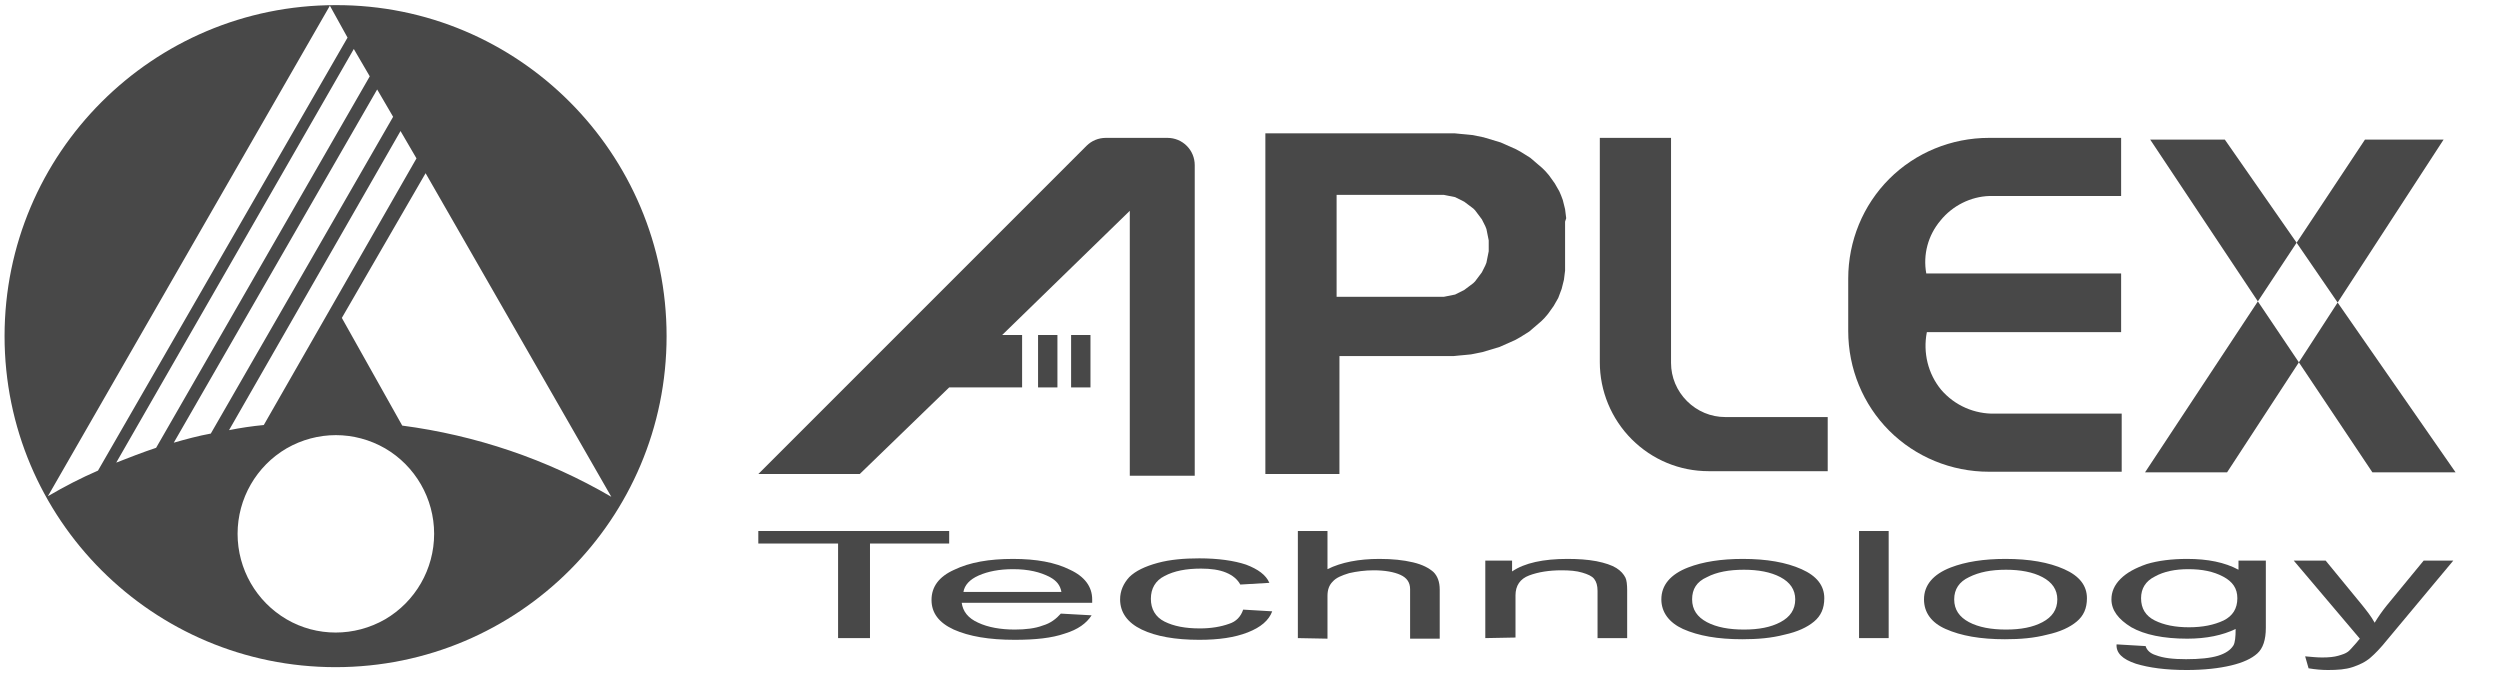 <?xml version="1.0" encoding="utf-8"?>
<!-- Generator: Adobe Illustrator 25.2.3, SVG Export Plug-In . SVG Version: 6.00 Build 0)  -->
<svg version="1.1" id="Layer_1" xmlns="http://www.w3.org/2000/svg" xmlns:xlink="http://www.w3.org/1999/xlink" x="0px" y="0px"
	 viewBox="0 0 438.8 121.2" style="enable-background:new 0 0 438.8 121.2;" xml:space="preserve">
<style type="text/css">
	.st0{fill-rule:evenodd;clip-rule:evenodd;fill:#484848;}
	.st1{fill:#484848;}
</style>
<g>
	<path class="st0" d="M58.9,0.9C26.8,0.9,0.8,26.9,0.8,59s26,58.1,58.1,58.1c32.1,0,58.1-26,58.1-58.1S91,0.8,58.9,0.9z M17.2,82.6
		c-3,1.3-5.9,2.8-8.8,4.5L57.9,1L61,6.6L17.2,82.6z M20.4,81.2L62.1,8.6l2.8,4.8L27.4,78.6C25,79.4,22.7,80.3,20.4,81.2z M30.5,77.7
		l35.7-62l2.8,4.8L37,76.1C34.8,76.5,32.6,77.1,30.5,77.7z M70.3,23l2.8,4.8L46.3,74.6c-2.1,0.2-4.1,0.5-6.1,0.9L70.3,23z
		 M67.6,108.7c-5.4,3.1-12,3.1-17.3,0c-5.3-3.1-8.6-8.8-8.6-15s3.3-11.9,8.6-15c5.4-3.1,11.9-3.1,17.3,0c5.3,3.1,8.6,8.8,8.6,15
		S72.9,105.6,67.6,108.7z M70.6,74.7L60,55.8l14.7-25.4l32.6,56.8C96,80.6,83.5,76.4,70.6,74.7z"/>
	<path class="st0" d="M209.7,29c0-1.3-0.5-2.5-1.4-3.4s-2.1-1.4-3.4-1.4h-10.8c-1.3,0-2.5,0.5-3.4,1.4l-57.6,57.6h17.8L166.6,68
		h12.8v-9.2h-3.5L198.3,37v46.5h11.4V29z"/>
	<rect x="188" y="58.8" class="st0" width="3.4" height="9.2"/>
	<rect x="182.2" y="58.8" class="st0" width="3.4" height="9.2"/>
	<path class="st0" d="M293.3,24.2h-12.5v39.4c0,5,2,9.9,5.6,13.5c3.6,3.6,8.4,5.6,13.5,5.6h20.9v-9.5h-18c-2.5,0-4.9-1-6.7-2.8
		c-1.8-1.8-2.8-4.2-2.8-6.7V24.2z"/>
	<path class="st0" d="M372.4,24.2h-23.3c-6.6,0-12.9,2.6-17.5,7.2s-7.2,10.9-7.2,17.5v9.2c0,6.6,2.6,12.9,7.2,17.5
		c4.6,4.6,10.9,7.2,17.5,7.2h23.3V72.6h-22.2c-3.6,0.1-7.1-1.4-9.5-4.2c-2.3-2.8-3.2-6.5-2.5-10.1h34.1V48h-34.2
		c-0.6-3.3,0.3-6.7,2.5-9.3c2.1-2.6,5.3-4.2,8.6-4.3h23.1V24.2H372.4z"/>
	<polygon class="st0" points="410.3,53.1 403.5,63.6 416.4,82.9 431,82.9 	"/>
	<polygon class="st0" points="403.5,63.6 396.3,52.9 376.5,82.9 390.9,82.9 	"/>
	<polygon class="st0" points="428.9,24.5 415.1,24.5 403.1,42.6 410.3,53.1 	"/>
	<polygon class="st0" points="390.5,24.5 377.4,24.5 396.3,52.9 403.1,42.6 	"/>
	<path class="st1" d="M274.9,38.3l-0.1-0.8l-0.1-0.8l-0.2-0.8l-0.2-0.8l-0.3-0.8l-0.3-0.7l-0.4-0.7l-0.4-0.7l-0.5-0.7l-0.5-0.7
		l-0.6-0.7l-0.6-0.6l-0.7-0.6l-0.7-0.6l-0.7-0.6l-0.8-0.5l-0.8-0.5l-0.9-0.5l-0.9-0.4l-0.9-0.4l-0.9-0.4l-1-0.3l-1-0.3l-1-0.3
		l-1-0.2l-1-0.2l-1-0.1l-1.1-0.1l-1-0.1h-1.1h-32.1v59.8h13V62.5H254h1.1l1-0.1l1.1-0.1l1-0.1l1-0.2l1-0.2l1-0.3l1-0.3l1-0.3
		l0.9-0.4l0.9-0.4l0.9-0.4l0.9-0.5l0.8-0.5l0.8-0.5l0.7-0.6l0.7-0.6l0.7-0.6l0.6-0.6l0.6-0.7l0.5-0.7l0.5-0.7l0.4-0.7l0.4-0.7
		l0.3-0.8l0.3-0.8l0.2-0.8l0.2-0.8l0.1-0.8l0.1-0.8v-0.8v-7.8L274.9,38.3z M261.3,43.6v0.5l-0.1,0.5l-0.1,0.5l-0.1,0.5l-0.1,0.5
		l-0.2,0.5l-0.2,0.4l-0.2,0.4l-0.2,0.4l-0.3,0.4l-0.3,0.4l-0.3,0.4l-0.3,0.4l-0.3,0.3l-0.4,0.3l-0.4,0.3l-0.4,0.3l-0.4,0.3l-0.4,0.2
		l-0.4,0.2l-0.4,0.2l-0.4,0.2l-0.5,0.1l-0.5,0.1l-0.5,0.1l-0.5,0.1h-0.5h-0.5h-17.8V34.2h17.8h0.5h0.5l0.5,0.1l0.5,0.1l0.5,0.1
		l0.5,0.1l0.4,0.2l0.4,0.2l0.4,0.2l0.4,0.2l0.4,0.3l0.4,0.3l0.4,0.3l0.4,0.3l0.3,0.3l0.3,0.4l0.3,0.4l0.3,0.4l0.3,0.4l0.2,0.4
		l0.2,0.4l0.2,0.4l0.2,0.5l0.1,0.5l0.1,0.5l0.1,0.5l0.1,0.5v0.5v0.5V43.6z"/>
	<polygon class="st1" points="147.1,112 147.1,95.4 133.1,95.4 133.1,93.2 166.6,93.2 166.6,95.4 152.7,95.4 152.7,112 	"/>
	<path class="st1" d="M186.2,107.7l5.4,0.3c-0.9,1.4-2.4,2.5-4.7,3.2c-2.3,0.8-5.2,1.1-8.8,1.1c-4.5,0-8-0.6-10.7-1.8
		c-2.6-1.2-3.9-2.9-3.9-5.2c0-2.3,1.3-4.1,4-5.3c2.7-1.3,6.1-1.9,10.3-1.9c4.1,0,7.4,0.6,10,1.9c2.6,1.2,3.9,3,3.9,5.2
		c0,0.1,0,0.3,0,0.6h-22.9c0.2,1.5,1.1,2.7,2.9,3.5c1.7,0.8,3.9,1.2,6.4,1.2c1.9,0,3.6-0.2,4.9-0.7
		C184.4,109.4,185.4,108.6,186.2,107.7L186.2,107.7z M169.1,103.9h17.2c-0.2-1.2-0.9-2-2-2.6c-1.7-0.9-3.8-1.4-6.5-1.4
		c-2.4,0-4.4,0.4-6,1.1S169.3,102.7,169.1,103.9L169.1,103.9z"/>
	<path class="st1" d="M218.2,107l5.1,0.3c-0.6,1.6-2,2.8-4.3,3.7c-2.3,0.9-5.1,1.3-8.5,1.3c-4.2,0-7.6-0.6-10.1-1.8
		c-2.5-1.2-3.8-3-3.8-5.3c0-1.5,0.6-2.8,1.6-3.9c1.1-1.1,2.8-1.9,5-2.5s4.7-0.8,7.3-0.8c3.3,0,6.1,0.4,8.2,1.1
		c2.1,0.8,3.5,1.8,4.1,3.2l-5.1,0.3c-0.5-0.9-1.3-1.6-2.5-2.1s-2.7-0.7-4.4-0.7c-2.6,0-4.7,0.4-6.4,1.3c-1.6,0.8-2.4,2.2-2.4,4
		s0.8,3.2,2.4,4c1.6,0.8,3.6,1.2,6.2,1.2c2,0,3.7-0.3,5.1-0.8C217,109.1,217.8,108.2,218.2,107"/>
	<path class="st1" d="M227.8,112V93.2h5.2v6.7c2.4-1.2,5.5-1.8,9.1-1.8c2.3,0,4.2,0.2,5.9,0.6s2.8,1,3.6,1.7
		c0.7,0.7,1.1,1.7,1.1,3.1v8.6h-5.2v-8.7c0-1.2-0.6-2-1.7-2.5c-1.1-0.5-2.7-0.8-4.7-0.8c-1.5,0-3,0.2-4.3,0.5
		c-1.3,0.4-2.3,0.8-2.9,1.5c-0.6,0.6-0.9,1.4-0.9,2.5v7.5L227.8,112L227.8,112z"/>
	<path class="st1" d="M260.7,112V98.4h4.7v1.9c2.2-1.5,5.5-2.2,9.7-2.2c1.8,0,3.5,0.1,5.1,0.4c1.5,0.3,2.7,0.7,3.5,1.2
		s1.3,1.1,1.6,1.7c0.2,0.4,0.3,1.2,0.3,2.2v8.4h-5.2v-8.3c0-0.9-0.2-1.6-0.6-2.1s-1.1-0.8-2.1-1.1c-1-0.3-2.2-0.4-3.6-0.4
		c-2.2,0-4.1,0.3-5.7,0.9s-2.4,1.8-2.4,3.5v7.4L260.7,112L260.7,112z"/>
	<path class="st1" d="M291.6,105.2c0-2.5,1.6-4.4,4.7-5.6c2.6-1,5.8-1.5,9.6-1.5c4.2,0,7.6,0.6,10.3,1.8c2.7,1.2,4,2.9,4,5.1
		c0,1.8-0.6,3.1-1.8,4.1c-1.2,1-2.9,1.8-5.2,2.3c-2.3,0.6-4.7,0.8-7.4,0.8c-4.3,0-7.7-0.6-10.4-1.8
		C293,109.3,291.6,107.5,291.6,105.2 M297,105.2c0,1.8,0.9,3.1,2.6,4s3.9,1.3,6.5,1.3s4.7-0.4,6.4-1.3c1.7-0.9,2.6-2.2,2.6-4
		c0-1.7-0.9-3-2.6-3.9s-3.9-1.3-6.4-1.3c-2.6,0-4.8,0.4-6.5,1.3C297.8,102.1,297,103.4,297,105.2"/>
	<rect x="326.3" y="93.2" class="st1" width="5.2" height="18.8"/>
	<path class="st1" d="M337.7,105.2c0-2.5,1.6-4.4,4.7-5.6c2.6-1,5.8-1.5,9.6-1.5c4.2,0,7.6,0.6,10.3,1.8c2.7,1.2,4,2.9,4,5.1
		c0,1.8-0.6,3.1-1.8,4.1c-1.2,1-2.9,1.8-5.2,2.3c-2.3,0.6-4.7,0.8-7.4,0.8c-4.3,0-7.7-0.6-10.4-1.8
		C339,109.3,337.7,107.5,337.7,105.2 M343,105.2c0,1.8,0.9,3.1,2.6,4s3.9,1.3,6.5,1.3s4.7-0.4,6.4-1.3c1.7-0.9,2.6-2.2,2.6-4
		c0-1.7-0.9-3-2.6-3.9s-3.9-1.3-6.4-1.3c-2.6,0-4.7,0.4-6.5,1.3C343.9,102.1,343,103.4,343,105.2"/>
	<path class="st1" d="M371.5,113.1l5.1,0.3c0.2,0.7,0.8,1.3,1.8,1.6c1.3,0.5,3,0.7,5.3,0.7c2.4,0,4.3-0.2,5.6-0.6
		c1.3-0.4,2.2-1,2.7-1.8c0.3-0.5,0.4-1.5,0.4-2.9c-2.3,1.1-5.1,1.7-8.5,1.7c-4.2,0-7.5-0.7-9.8-2c-2.3-1.4-3.5-3-3.5-4.9
		c0-1.3,0.5-2.5,1.6-3.6s2.6-1.9,4.6-2.6c2-0.6,4.4-0.9,7.1-0.9c3.6,0,6.6,0.6,9,1.9v-1.6h4.8v11.8c0,2.1-0.5,3.6-1.5,4.5
		s-2.5,1.6-4.6,2.1s-4.7,0.8-7.8,0.8c-3.7,0-6.6-0.4-8.9-1.1C372.5,115.7,371.4,114.6,371.5,113.1 M375.8,105c0,1.8,0.8,3.1,2.4,3.9
		s3.6,1.2,6,1.2s4.4-0.4,6.1-1.2c1.6-0.8,2.4-2.1,2.4-3.9c0-1.7-0.8-2.9-2.5-3.8s-3.7-1.3-6.1-1.3c-2.3,0-4.3,0.4-5.9,1.3
		C376.6,102,375.8,103.3,375.8,105"/>
	<path class="st1" d="M405.2,117.3l-0.6-2.1c1.1,0.1,2.1,0.2,3,0.2c1.2,0,2.1-0.1,2.8-0.3c0.7-0.2,1.3-0.4,1.7-0.7
		c0.3-0.2,0.8-0.8,1.6-1.7c0.1-0.1,0.2-0.3,0.5-0.6l-11.6-13.7h5.6l6.4,7.8c0.8,1,1.6,2,2.2,3.1c0.6-1,1.3-2,2.1-3l6.5-7.9h5.2
		L419,112.3c-1.2,1.5-2.2,2.5-2.9,3.1c-0.9,0.8-2,1.3-3.2,1.7c-1.2,0.4-2.6,0.5-4.3,0.5C407.5,117.6,406.4,117.5,405.2,117.3"/>
</g>
</svg>
